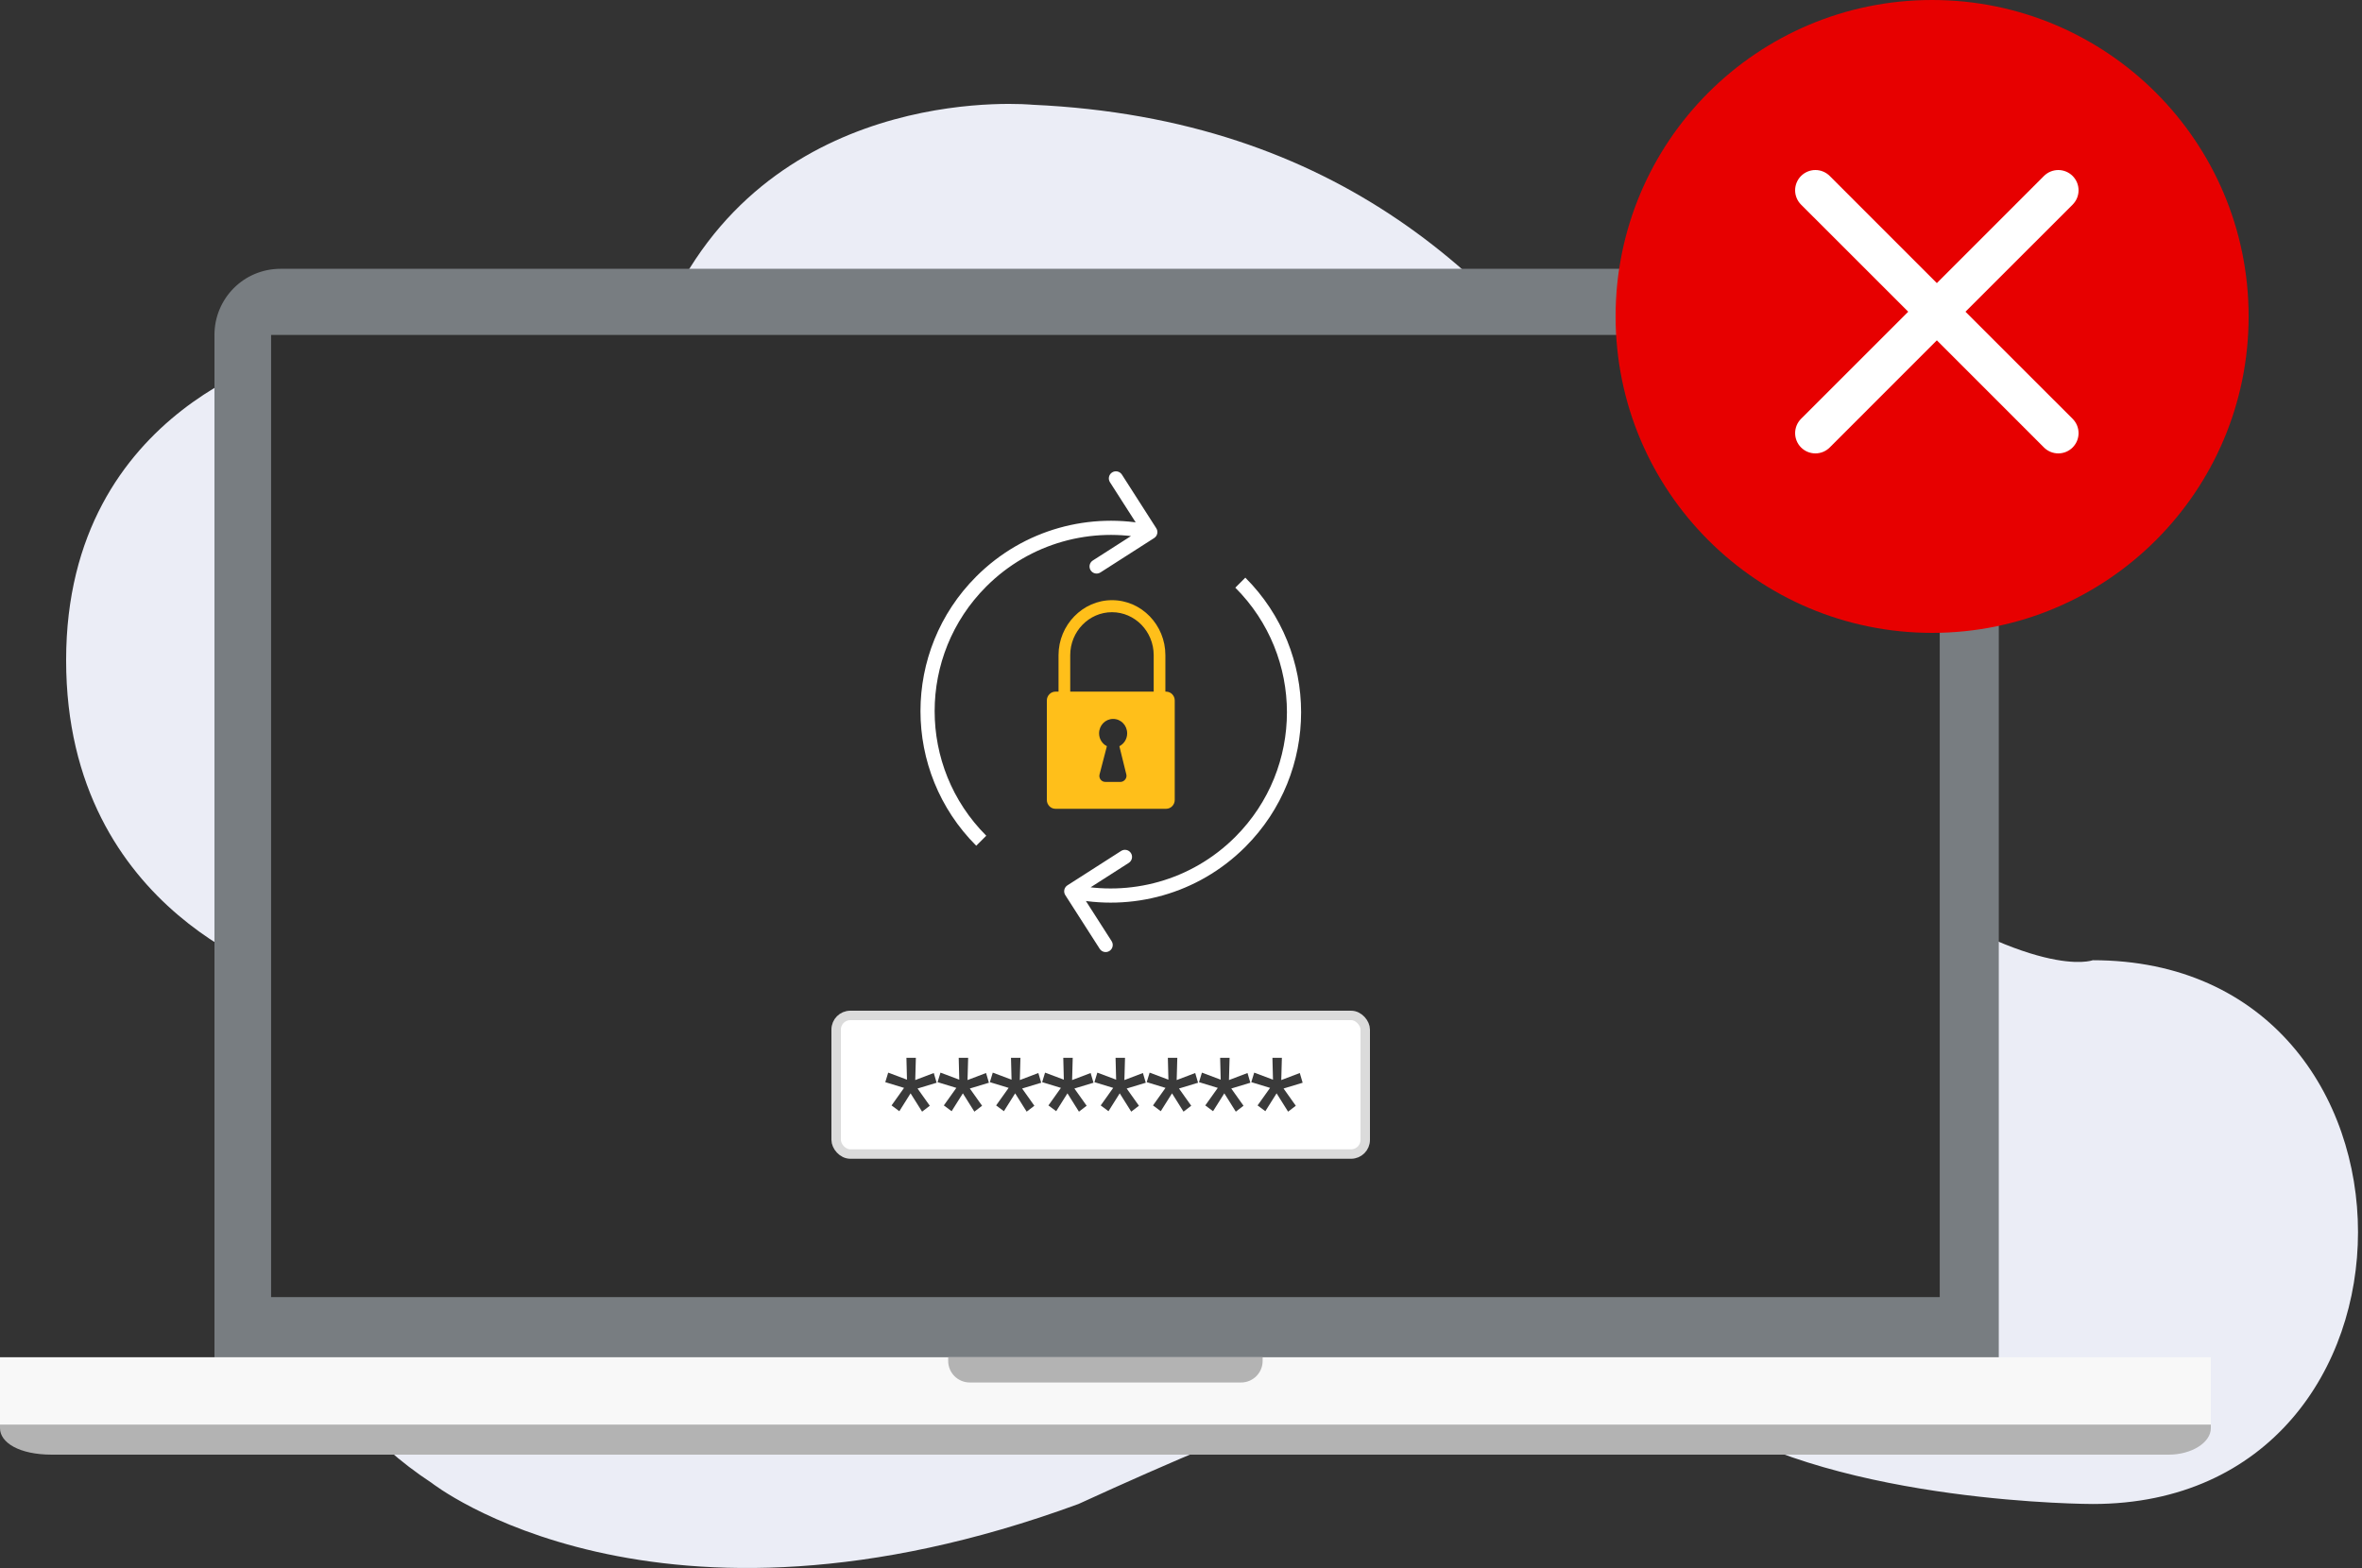<svg width="250" height="166" viewBox="0 0 250 166" fill="none" xmlns="http://www.w3.org/2000/svg">
<rect x="0" y="0" width="250" height="166" fill="#333333" stroke="none"/>
<path d="M180.5 150C195 159.224 221.5 159.224 221.5 159.224C258.937 159.224 258.937 101.656 221.5 101.656C221.5 101.656 215.5 104 198 92C180.5 80 174 14 109.283 11.09C109.283 11.09 82.866 8.472 71.302 31.427C67.611 35.141 64.238 37.263 59.229 37.263L31.518 37.263C31.518 37.263 6.999 42.834 6.999 69.894C6.999 96.954 30.727 103.586 30.727 103.586C30.727 103.586 18.909 139.398 45.673 156.98C45.673 156.98 69.31 175.684 114.149 159.224C155 140.5 166 140.776 180.5 150Z" fill="#EBEDF6"/>
<path d="M211.429 144.323H22.699V35.459C22.699 31.639 25.759 28.456 29.712 28.456H204.543C208.368 28.456 211.556 31.512 211.556 35.459V144.323H211.429Z" fill="#787D81"/>
<path d="M205.308 35.459H28.692V137.32H205.308V35.459Z" fill="#2F2F2F"/>
<path d="M229.537 154H5.483C2.04 154 0 152.727 0 151.199V143.814H234V151.199C234 152.727 231.96 154 229.537 154Z" fill="#B3B3B3"/>
<path d="M234 143.687H0V150.817H234V143.687Z" fill="#F8F8F8"/>
<path d="M131.346 146.36H102.654C101.379 146.36 100.358 145.342 100.358 144.068V143.687H133.641V144.068C133.641 145.342 132.621 146.36 131.346 146.36Z" fill="#B3B3B3"/>
<path d="M204.5 67C223.002 67 238 52.002 238 33.5C238 14.998 223.002 0 204.5 0C185.998 0 171 14.998 171 33.5C171 52.002 185.998 67 204.5 67Z" fill="#E70000"/>
<path d="M190.629 18.629C190.828 18.43 191.065 18.272 191.325 18.164C191.585 18.056 191.864 18 192.146 18C192.428 18 192.707 18.056 192.967 18.164C193.228 18.272 193.464 18.43 193.663 18.629L205.001 29.971L216.338 18.629C216.537 18.43 216.774 18.272 217.034 18.164C217.294 18.057 217.573 18.001 217.855 18.001C218.137 18.001 218.416 18.057 218.676 18.164C218.936 18.272 219.173 18.43 219.372 18.629C219.571 18.829 219.729 19.065 219.837 19.325C219.945 19.586 220 19.864 220 20.146C220 20.428 219.945 20.707 219.837 20.967C219.729 21.227 219.571 21.464 219.372 21.663L208.03 33.001L219.372 44.338C219.571 44.537 219.729 44.774 219.837 45.034C219.945 45.294 220 45.573 220 45.855C220 46.137 219.945 46.416 219.837 46.676C219.729 46.936 219.571 47.172 219.372 47.372C219.173 47.571 218.936 47.729 218.676 47.837C218.416 47.944 218.137 48 217.855 48C217.573 48 217.294 47.944 217.034 47.837C216.774 47.729 216.537 47.571 216.338 47.372L205.001 36.03L193.663 47.372C193.464 47.571 193.227 47.729 192.967 47.837C192.707 47.944 192.428 48 192.146 48C191.865 48 191.586 47.944 191.325 47.837C191.065 47.729 190.829 47.571 190.629 47.372C190.43 47.172 190.272 46.936 190.164 46.676C190.057 46.416 190.001 46.137 190.001 45.855C190.001 45.573 190.057 45.294 190.164 45.034C190.272 44.774 190.43 44.537 190.629 44.338L201.971 33.001L190.629 21.663C190.43 21.464 190.272 21.228 190.164 20.967C190.056 20.707 190 20.428 190 20.146C190 19.864 190.056 19.585 190.164 19.325C190.272 19.065 190.43 18.828 190.629 18.629Z" fill="white"/>
<rect x="88.5" y="107.5" width="56" height="14.675" rx="1.5" fill="white" stroke="#DBDBDB"/>
<path d="M94.365 117.028L95.687 115.171L93.7 114.565L94.01 113.556L95.997 114.302L95.938 111.988H96.938L96.872 114.343L98.833 113.596L99.135 114.626L97.115 115.238L98.412 117.062L97.596 117.688L96.378 115.749L95.187 117.64L94.365 117.028Z" fill="#3A3A3A"/>
<path d="M99.899 117.028L101.222 115.171L99.234 114.565L99.544 113.556L101.531 114.302L101.472 111.988H102.472L102.406 114.343L104.367 113.596L104.67 114.626L102.65 115.238L103.946 117.062L103.13 117.688L101.913 115.749L100.722 117.64L99.899 117.028Z" fill="#3A3A3A"/>
<path d="M105.433 117.028L106.756 115.171L104.769 114.565L105.078 113.556L107.065 114.302L107.006 111.988H108.006L107.94 114.343L109.901 113.596L110.204 114.626L108.184 115.238L109.48 117.062L108.664 117.688L107.447 115.749L106.256 117.64L105.433 117.028Z" fill="#3A3A3A"/>
<path d="M110.968 117.028L112.29 115.171L110.303 114.565L110.612 113.556L112.599 114.302L112.54 111.988H113.54L113.475 114.343L115.436 113.596L115.738 114.626L113.718 115.238L115.014 117.062L114.198 117.688L112.981 115.749L111.79 117.64L110.968 117.028Z" fill="#3A3A3A"/>
<path d="M116.502 117.028L117.824 115.171L115.837 114.565L116.146 113.556L118.134 114.302L118.074 111.988H119.075L119.009 114.343L120.97 113.596L121.272 114.626L119.252 115.238L120.549 117.062L119.733 117.688L118.515 115.749L117.324 117.64L116.502 117.028Z" fill="#3A3A3A"/>
<path d="M122.036 117.028L123.359 115.171L121.371 114.565L121.681 113.556L123.668 114.302L123.609 111.988H124.609L124.543 114.343L126.504 113.596L126.807 114.626L124.787 115.238L126.083 117.062L125.267 117.688L124.05 115.749L122.859 117.64L122.036 117.028Z" fill="#3A3A3A"/>
<path d="M127.57 117.028L128.893 115.171L126.906 114.565L127.215 113.556L129.202 114.302L129.143 111.988H130.143L130.077 114.343L132.038 113.596L132.341 114.626L130.321 115.238L131.617 117.062L130.801 117.688L129.584 115.749L128.393 117.64L127.57 117.028Z" fill="#3A3A3A"/>
<path d="M133.105 117.028L134.427 115.171L132.44 114.565L132.749 113.556L134.736 114.302L134.677 111.988H135.677L135.612 114.343L137.573 113.596L137.875 114.626L135.855 115.238L137.151 117.062L136.335 117.688L135.118 115.749L133.927 117.64L133.105 117.028Z" fill="#3A3A3A"/>
<path d="M123.429 73.222H123.347V69.357C123.347 66.171 120.829 63.538 117.692 63.538C114.597 63.538 112.038 66.171 112.038 69.357V73.222H111.708C111.213 73.222 110.8 73.647 110.8 74.156V84.691C110.8 85.2 111.213 85.625 111.708 85.625H123.429C123.925 85.625 124.337 85.2 124.337 84.691V74.156C124.337 73.647 123.925 73.222 123.429 73.222ZM113.276 69.357C113.276 66.851 115.257 64.812 117.692 64.812C120.127 64.812 122.109 66.851 122.109 69.357V73.222H113.276V69.357ZM119.219 82.014C119.302 82.397 118.972 82.779 118.6 82.779H116.991C116.578 82.779 116.289 82.397 116.372 82.014L117.156 78.999C116.661 78.744 116.33 78.234 116.33 77.639C116.33 76.79 116.991 76.11 117.816 76.11C118.642 76.11 119.302 76.79 119.302 77.639C119.302 78.234 118.972 78.744 118.477 78.999L119.219 82.014Z" fill="#FFBF1A"/>
<path d="M122.157 56.963C122.506 56.739 122.608 56.275 122.384 55.927L118.744 50.242C118.521 49.894 118.057 49.792 117.708 50.015C117.359 50.239 117.257 50.703 117.481 51.051L120.717 56.104L115.664 59.34C115.315 59.563 115.214 60.027 115.437 60.376C115.66 60.725 116.124 60.826 116.473 60.603L122.157 56.963ZM104.389 88.475C97.104 81.19 97.104 69.378 104.389 62.093L103.328 61.033C95.458 68.903 95.458 81.665 103.328 89.535L104.389 88.475ZM104.389 62.093C109.058 57.425 115.585 55.747 121.592 57.064L121.913 55.599C115.428 54.177 108.374 55.987 103.328 61.033L104.389 62.093Z" fill="white"/>
<path d="M112.98 93.727C112.632 93.95 112.53 94.414 112.753 94.763L116.394 100.447C116.617 100.796 117.081 100.898 117.43 100.674C117.779 100.451 117.88 99.987 117.657 99.638L114.421 94.585L119.474 91.35C119.822 91.126 119.924 90.662 119.701 90.314C119.477 89.965 119.013 89.863 118.665 90.086L112.98 93.727ZM130.749 62.215C138.034 69.5 138.034 81.311 130.749 88.596L131.809 89.657C139.68 81.786 139.68 69.025 131.809 61.154L130.749 62.215ZM130.749 88.596C126.08 93.265 119.552 94.942 113.545 93.626L113.224 95.091C119.709 96.513 126.764 94.702 131.809 89.657L130.749 88.596Z" fill="white"/>
</svg>
